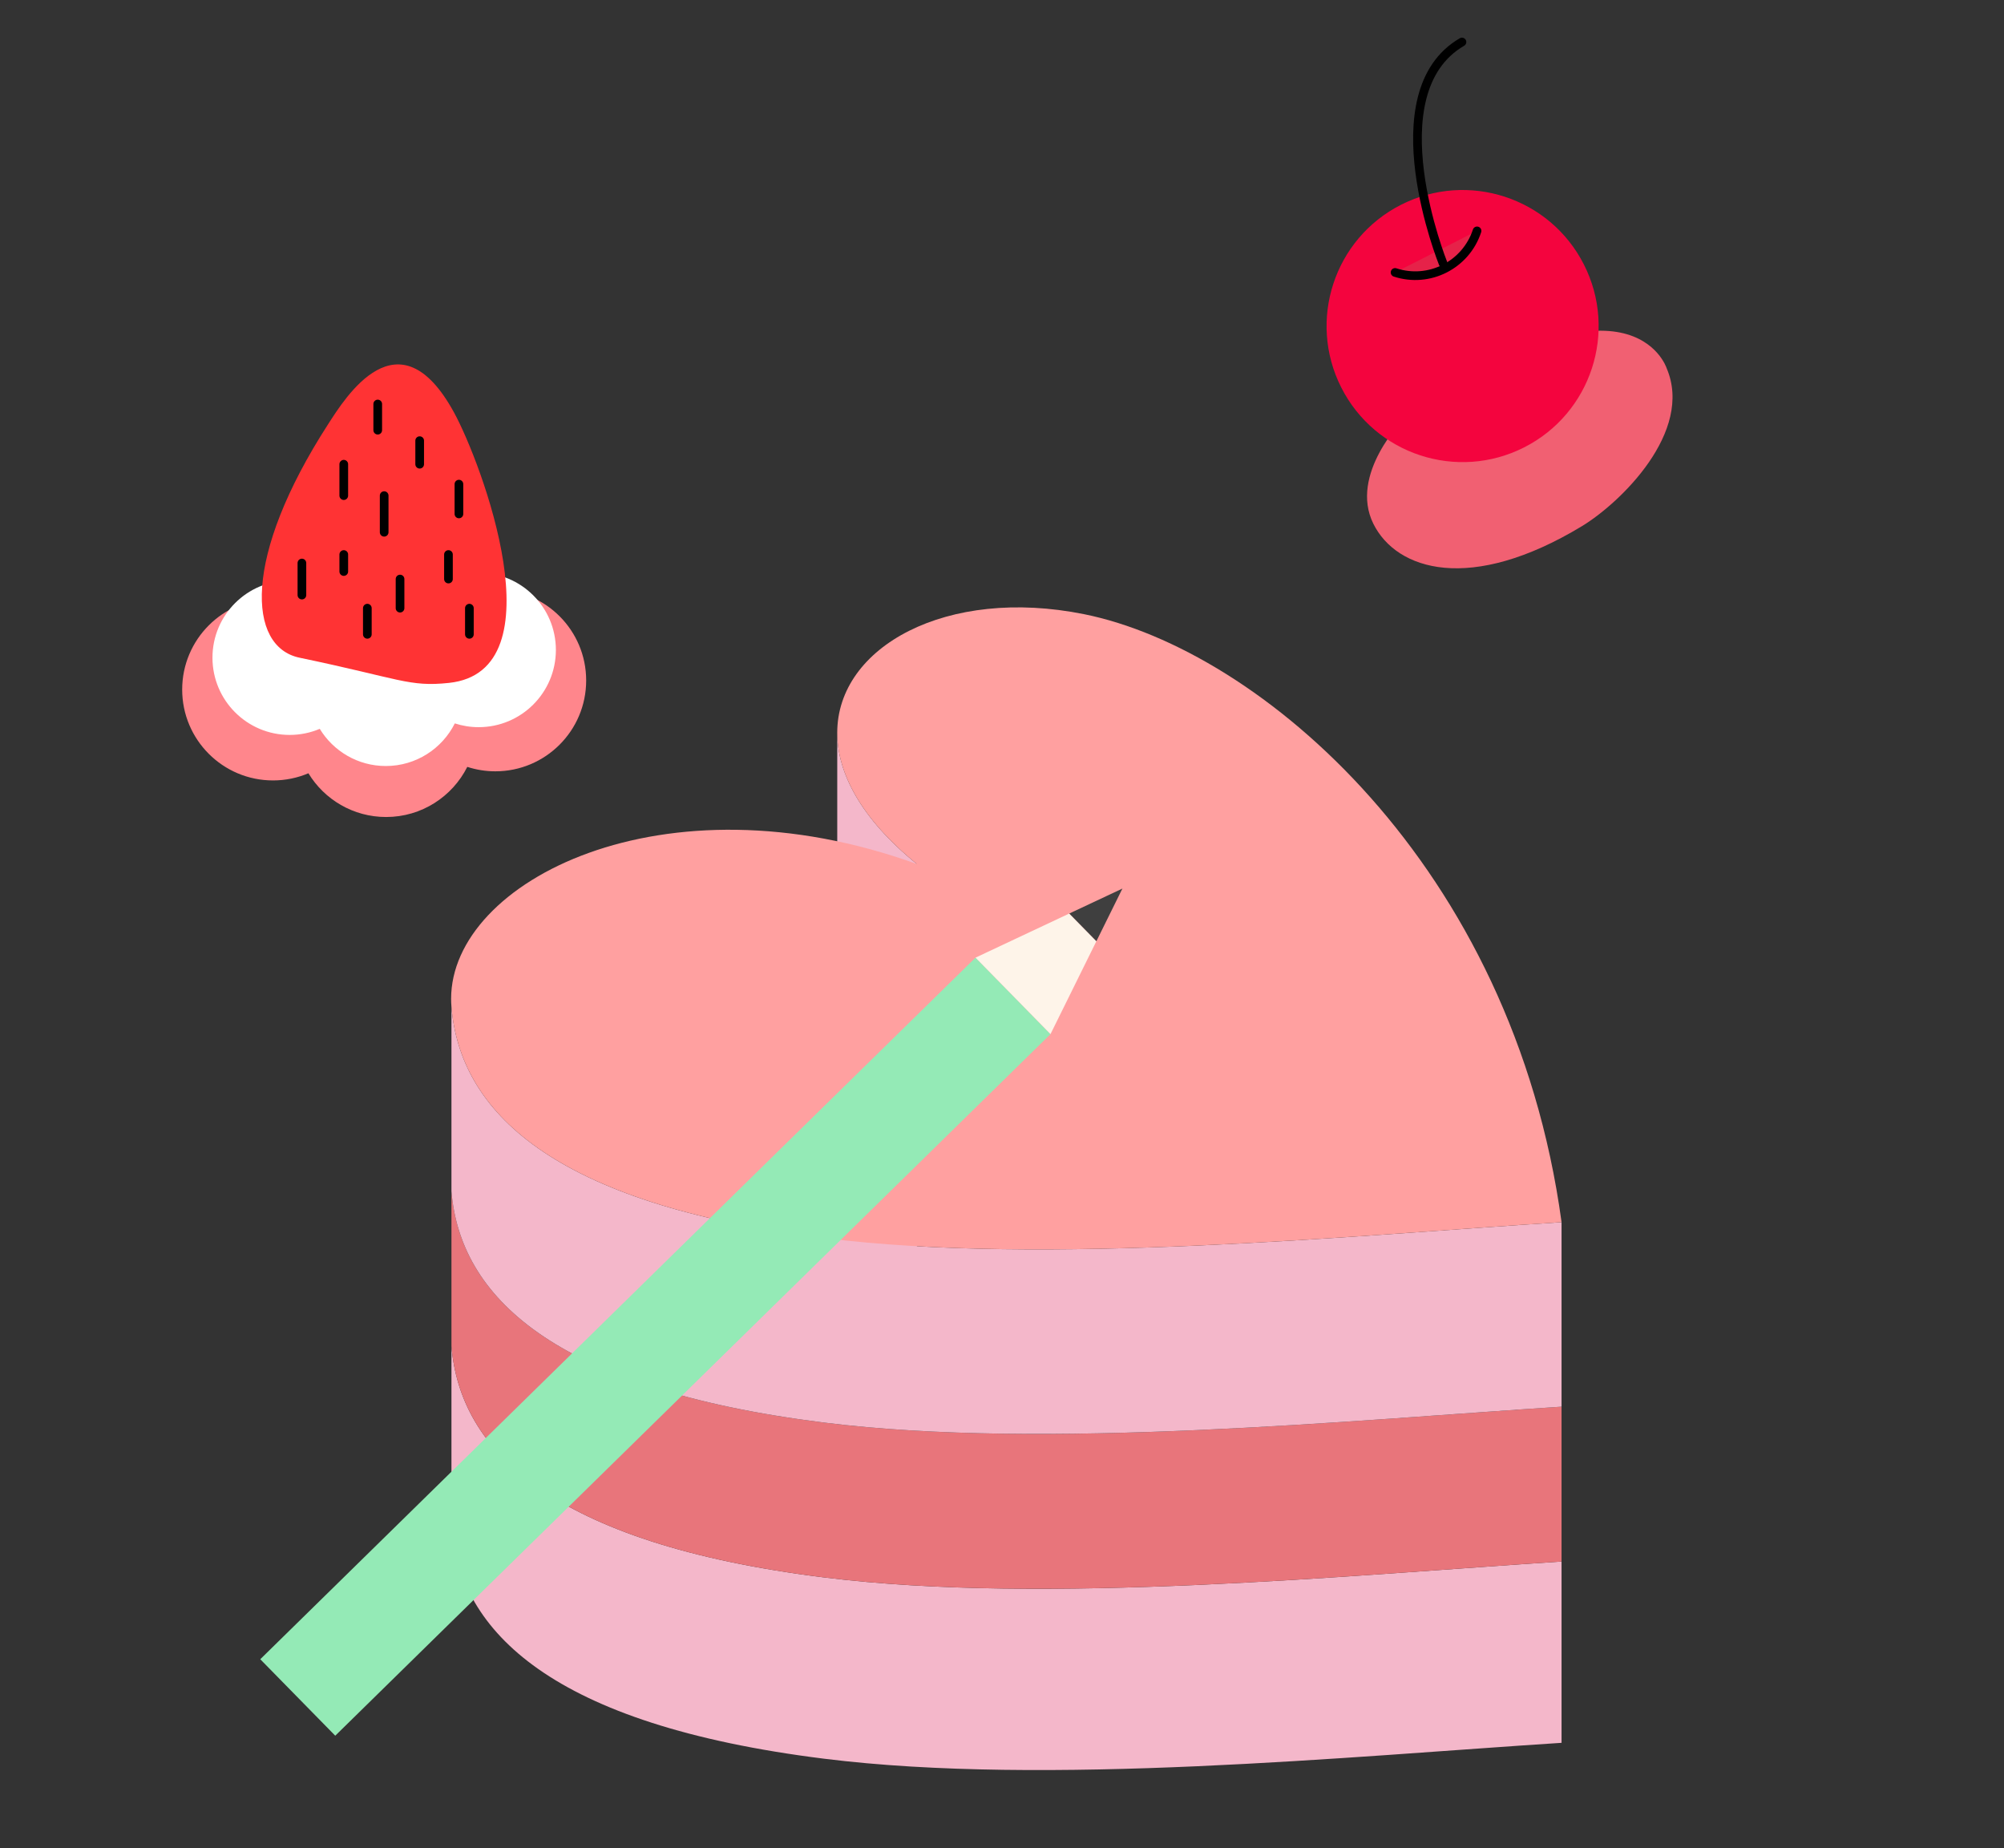 <svg width="231" height="213" viewBox="0 0 231 213" fill="none" xmlns="http://www.w3.org/2000/svg">
<rect x="0" y="0" width="231" height="213" fill="#333333" stroke="none"/>
<path d="M105.694 159.589V99.583C99.251 94.36 96.509 89.079 96.509 84.451V144.458C96.509 149.085 99.251 154.367 105.694 159.589Z" fill="#F4B7CA"/>
<path d="M95.012 181.801C63.433 177.863 53.021 167.058 52.038 155.142V176.035C53.021 187.951 63.433 198.756 95.012 202.694C120.553 205.879 155.601 202.433 180 200.861V179.968C155.601 181.541 120.553 184.987 95.012 181.801Z" fill="#F4B7CA"/>
<path d="M95.012 163.956C63.433 160.017 53.021 149.212 52.038 137.296V155.142C53.021 167.058 63.433 177.863 95.012 181.801C120.553 184.986 155.601 181.54 180 179.968V162.122C155.601 163.695 120.553 167.141 95.012 163.956Z" fill="#E8757B"/>
<path d="M95.012 142.687C63.433 138.749 53.021 127.944 52.038 116.028V137.295C53.021 149.211 63.433 160.016 95.012 163.955C120.553 167.139 155.601 163.693 180 162.121V140.854C155.601 142.427 120.553 145.873 95.012 142.687Z" fill="#F4B7CA"/>
<path d="M95.013 142.687C120.553 145.872 155.601 142.426 180 140.854C174.403 99.7 145.233 74.872 124.959 70.784C109.157 67.598 96.508 74.514 96.508 84.452C96.508 89.079 99.25 94.361 105.693 99.584C76.427 88.988 52 101.569 52 115.105C52 115.412 52.013 115.72 52.038 116.029C53.021 127.945 63.433 138.75 95.013 142.688V142.687Z" fill="#FFA0A0"/>
<path d="M161.818 48.275C161.818 48.275 155.466 54.654 158.31 60.372C160.987 65.751 169.511 68.408 182.343 60.644C186.766 57.968 195.259 49.75 192.106 42.419C192.106 42.419 187.965 29.567 161.818 48.275Z" fill="#F16072"/>
<path d="M175.685 51.562C183.408 47.646 186.494 38.211 182.578 30.489C178.662 22.766 169.227 19.68 161.504 23.596C153.781 27.511 150.695 36.946 154.611 44.669C158.527 52.392 167.962 55.478 175.685 51.562Z" fill="#F4043E"/>
<path d="M170.257 26.609C168.971 30.54 164.741 32.685 160.81 31.399L170.257 26.609Z" fill="#E62249"/>
<path d="M170.257 26.609C168.971 30.54 164.741 32.685 160.81 31.399" stroke="black" stroke-linecap="round" stroke-linejoin="round"/>
<path d="M166.345 30.359C166.345 30.359 158.424 10.713 168.52 4.842" stroke="black" stroke-linecap="round" stroke-linejoin="round"/>
<path d="M57.097 67.954C55.777 67.954 54.514 68.201 53.351 68.647C52.018 64.397 48.049 61.314 43.36 61.314C38.67 61.314 34.39 64.645 33.224 69.154C32.653 69.058 32.068 69.005 31.47 69.005C25.688 69.005 21 73.692 21 79.475C21 85.257 25.688 89.945 31.47 89.945C32.918 89.945 34.297 89.65 35.551 89.119C37.387 92.141 40.71 94.16 44.505 94.16C48.6 94.16 52.143 91.807 53.864 88.382C54.883 88.713 55.969 88.894 57.098 88.894C62.88 88.894 67.568 84.206 67.568 78.424C67.568 72.641 62.88 67.954 57.098 67.954L57.097 67.954Z" fill="#FF868C"/>
<path d="M55.176 66.006C54.053 66.006 52.98 66.216 51.991 66.596C50.858 62.983 47.484 60.362 43.498 60.362C39.512 60.362 35.873 63.193 34.881 67.026C34.397 66.945 33.899 66.9 33.39 66.9C28.475 66.9 24.491 70.885 24.491 75.8C24.491 80.715 28.475 84.7 33.39 84.7C34.621 84.7 35.794 84.449 36.859 83.998C38.42 86.567 41.245 88.283 44.471 88.283C47.952 88.283 50.964 86.284 52.426 83.371C53.293 83.653 54.216 83.806 55.175 83.806C60.091 83.806 64.076 79.822 64.076 74.907C64.076 69.992 60.091 66.007 55.175 66.007L55.176 66.006Z" fill="white"/>
<path d="M34.528 75.8C28.524 74.548 27.947 64.187 37.819 48.895C39.796 45.833 45.945 35.84 52.336 47.54C55.491 53.316 64.53 77.349 51.755 78.704C47.132 79.194 46.142 78.221 34.528 75.8Z" fill="#FF3334"/>
<path d="M43.541 46.562V49.579" stroke="black" stroke-linecap="round" stroke-linejoin="round"/>
<path d="M48.376 50.785V53.501" stroke="black" stroke-linecap="round" stroke-linejoin="round"/>
<path d="M39.627 53.501V57.12" stroke="black" stroke-linecap="round" stroke-linejoin="round"/>
<path d="M44.283 57.12V61.343" stroke="black" stroke-linecap="round" stroke-linejoin="round"/>
<path d="M52.9 55.796V59.231" stroke="black" stroke-linecap="round" stroke-linejoin="round"/>
<path d="M39.627 63.907V65.868" stroke="black" stroke-linecap="round" stroke-linejoin="round"/>
<path d="M34.801 64.888V68.582" stroke="black" stroke-linecap="round" stroke-linejoin="round"/>
<path d="M46.113 66.735V70.09" stroke="black" stroke-linecap="round" stroke-linejoin="round"/>
<path d="M51.693 63.907V66.735" stroke="black" stroke-linecap="round" stroke-linejoin="round"/>
<path d="M54.106 70.09V73.107" stroke="black" stroke-linecap="round" stroke-linejoin="round"/>
<path d="M42.343 70.09V73.107" stroke="black" stroke-linecap="round" stroke-linejoin="round"/>
<g clip-path="url(#clip0_2_586)">
<path d="M121.091 119.181L112.448 110.367L30 191.226L38.644 200.04L121.091 119.181Z" fill="#94EAB6"/>
<path d="M123.256 105.284L112.448 110.368L121.091 119.181L126.382 108.472L123.256 105.284Z" fill="#FEF4E9"/>
<path d="M129.38 102.407L123.256 105.284L126.382 108.472L129.38 102.407Z" fill="#3F3F3F"/>
</g>
<defs>
<clipPath id="clip0_2_586">
<rect width="12.345" height="133.144" fill="white" transform="translate(125.058 98) rotate(45.557)"/>
</clipPath>
</defs>
</svg>
